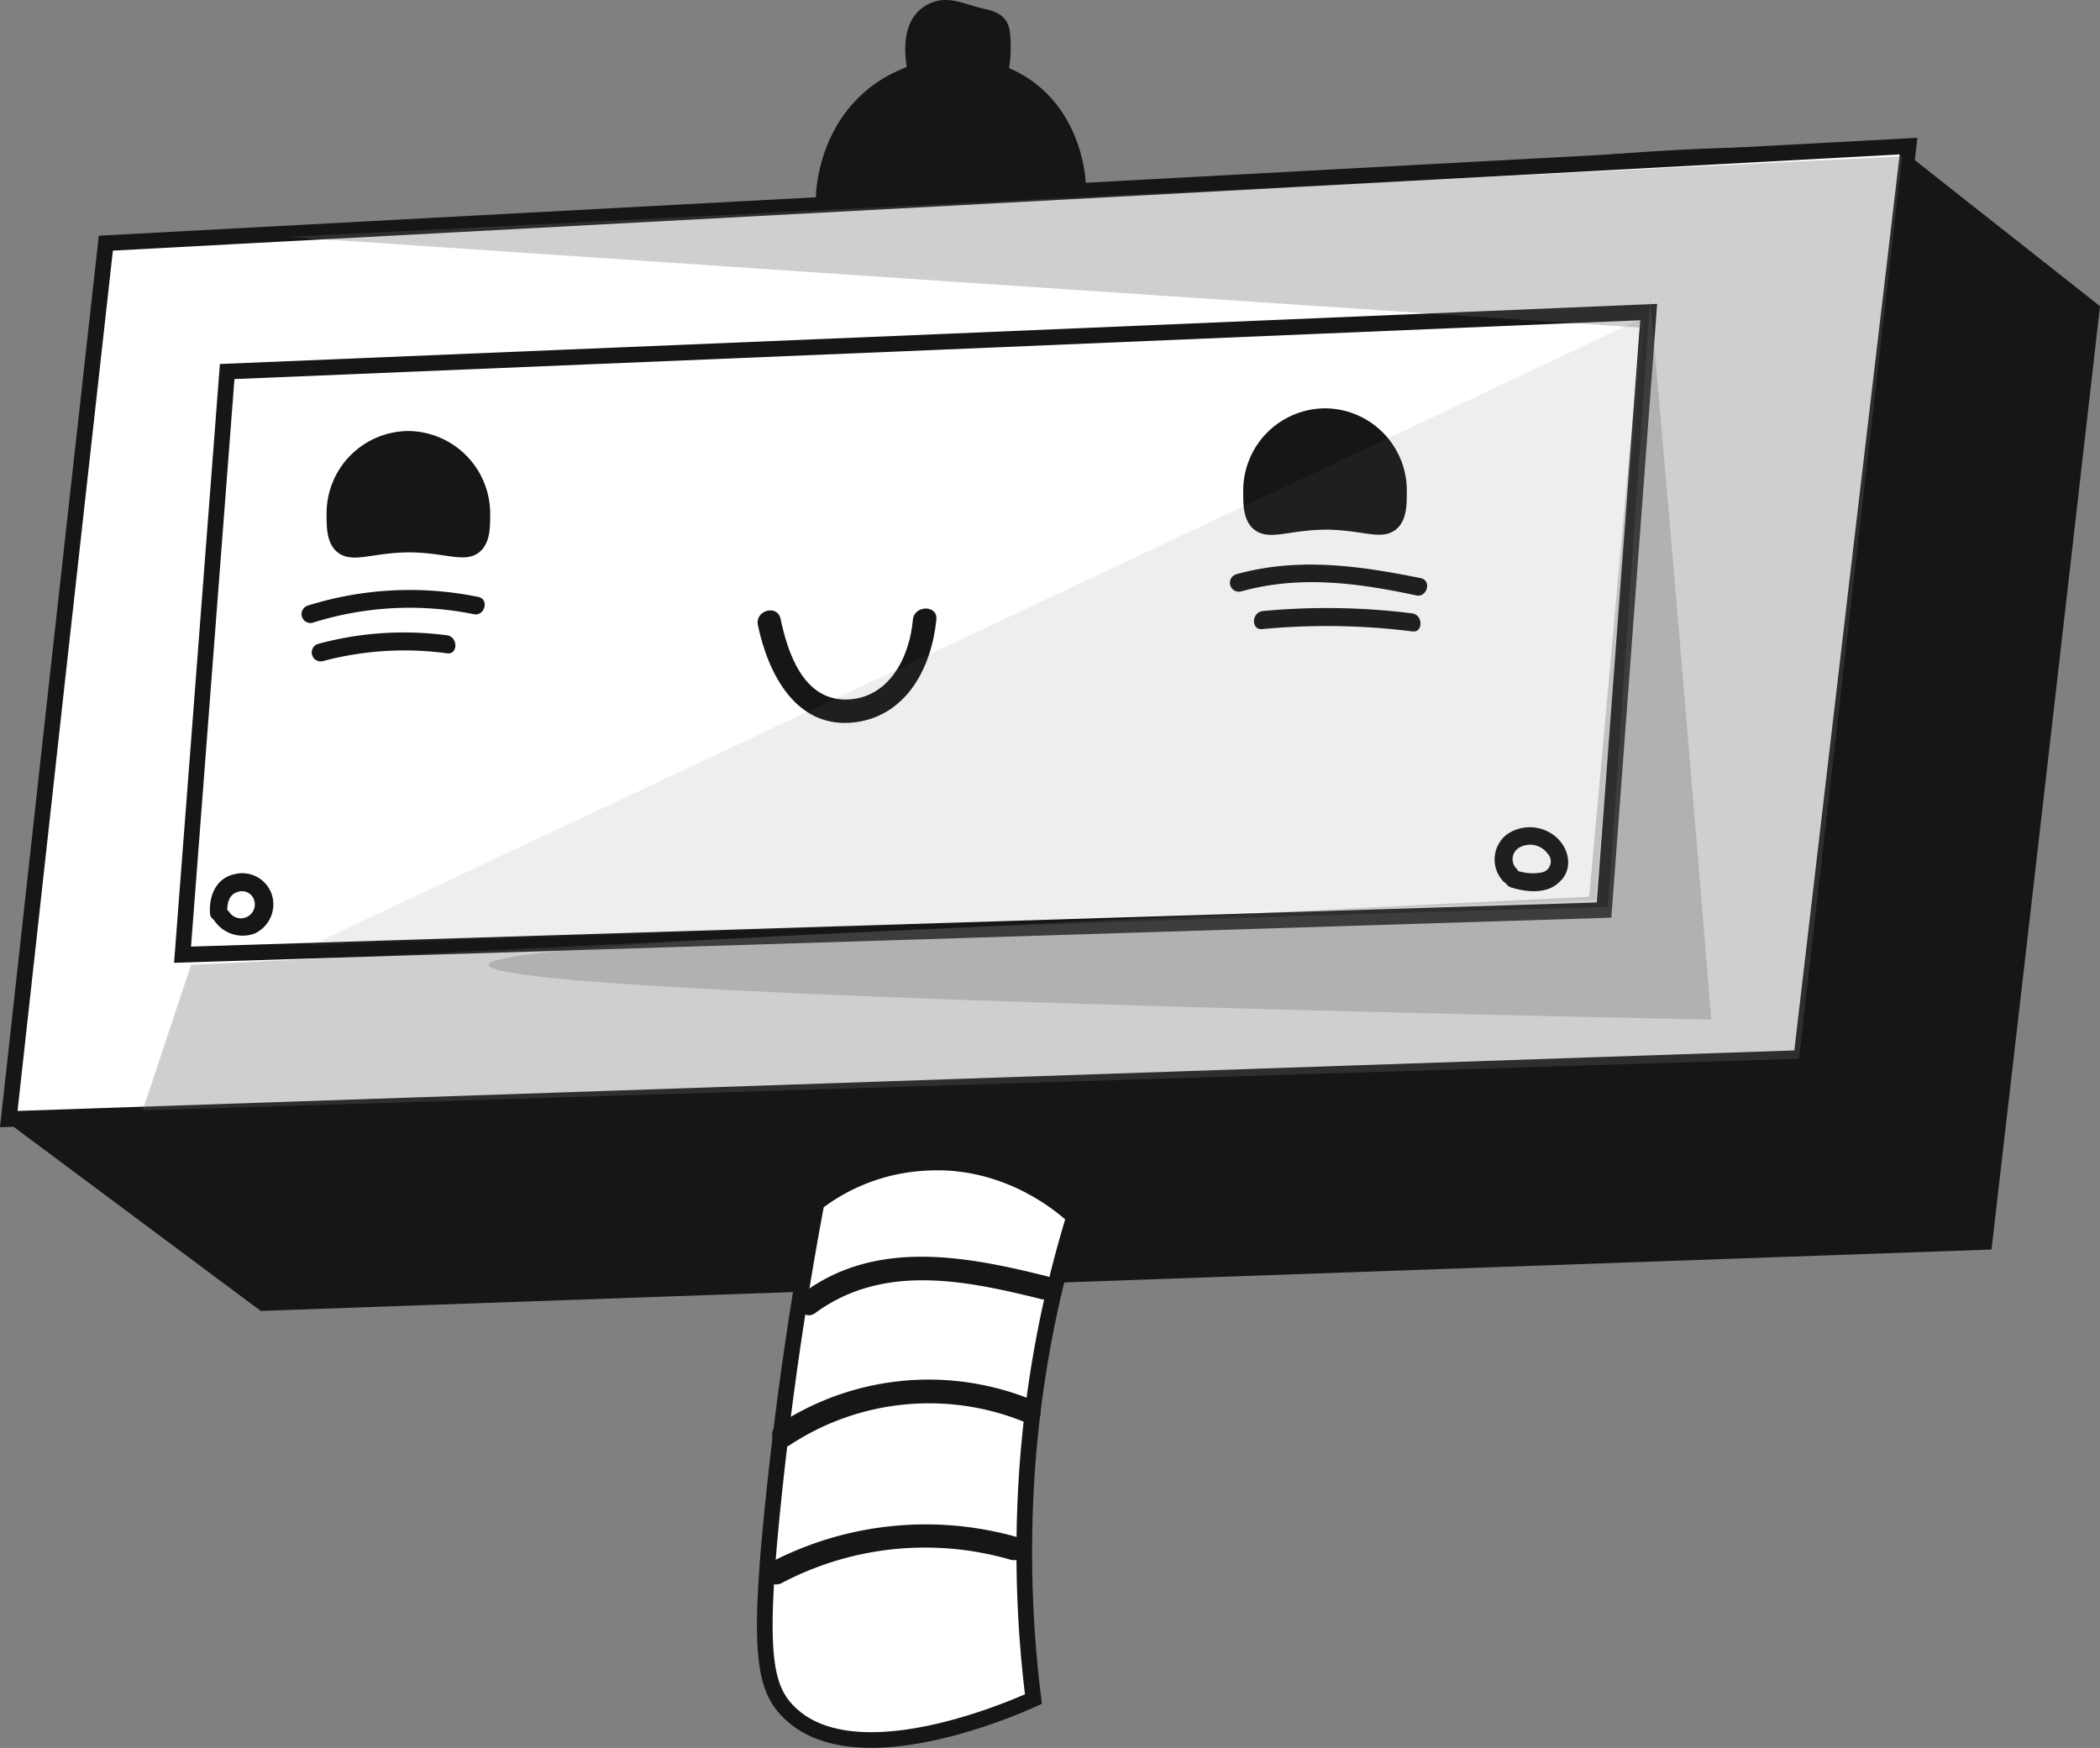 <svg xmlns="http://www.w3.org/2000/svg" width="268.278" height="223.311" viewBox="0 0 268.278 223.311">
  <rect x="0" y="0" width="268.278" height="223.311" fill="#808080" stroke="none"/>
  <g id="head" transform="translate(0.721 -0.035)">
    <path id="Path" d="M0,123.9l30.6,22.8,219.9-7.8q6.9-59.55,13.7-119.1C256,13.3,247.7,6.8,239.5.3,213.1-.9,139.5-.9,70.3,48.4A260.88,260.88,0,0,0,0,123.9Z" transform="translate(2.3 19.798)" fill="#161616" stroke="#161616" stroke-miterlimit="10" stroke-width="2"/>
    <path id="Path-2" data-name="Path" d="M6.616,5.154c-2,10.6-4,23.3-5.5,37.8-2,19.2-1.3,24.1,2,27.3,8.5,8.4,29-.7,31.2-1.7a152.1,152.1,0,0,1-.9-27.8,144.633,144.633,0,0,1,6.1-33.8c-1.4-1.3-8.6-7.6-19.1-6.9A24.966,24.966,0,0,0,6.616,5.154Z" transform="translate(96.984 148.546)" fill="#fff" stroke="#161616" stroke-miterlimit="10" stroke-width="2"/>
    <path id="Path-3" data-name="Path" d="M2.248,7.521a39.272,39.272,0,0,1,29.3-3,1.5,1.5,0,0,0,.8-2.9,42.867,42.867,0,0,0-31.6,3.3c-1.7.9-.2,3.4,1.5,2.6Z" transform="translate(96.852 194.779)" fill="#161616"/>
    <path id="Path-4" data-name="Path" d="M2.184,8.418a32.332,32.332,0,0,1,30.3-2.9c1.8.7,2.6-2.2.8-2.9a35.01,35.01,0,0,0-32.6,3.2c-1.6,1-.1,3.6,1.5,2.6Z" transform="translate(97.916 176.282)" fill="#161616"/>
    <path id="Path-5" data-name="Path" d="M2.184,7.213c8.7-6.4,19.2-4.2,28.9-1.8a1.5,1.5,0,0,0,.8-2.9c-10.4-2.6-21.9-4.8-31.2,2.1-1.6,1.1-.1,3.7,1.5,2.6Z" transform="translate(101.216 160.587)" fill="#161616"/>
    <path id="Path-6" data-name="Path" d="M229,116.5q-114.45,3.9-229,7.8Q6.15,68.35,12.4,12.4,127.6,6.25,242.7,0,235.8,58.35,229,116.5Z" transform="translate(0.4 18.7)" fill="#fff" stroke="#161616" stroke-miterlimit="10" stroke-width="2"/>
    <path id="Path-7" data-name="Path" d="M0,16.981c0-1.1.4-8.8,6.8-13.6,5.4-4,13.5-4.8,19.4-.5,5.9,4.4,6.3,11.6,6.3,12.6C21.6,15.981,10.8,16.481,0,16.981Z" transform="translate(104.5 8.419)" fill="#161616" stroke="#161616" stroke-miterlimit="10" stroke-width="2"/>
    <path id="Path-8" data-name="Path" d="M3.674,10.665c-.9-2.8-1.9-8.8,3.1-7.3.6.2,3.3.6,3.5,1.1.7,1.1-.3,4.1-.5,5.2l1-1c-1.5.5-3.4.9-4.9.1a2.545,2.545,0,0,1-1.3-3.2h-2.6a1.866,1.866,0,0,1,.4,1.9h2.9a5.822,5.822,0,0,1-.3-1.9c.2-.8.1-1-.5-.6a4.714,4.714,0,0,1,.6,1.5,3.178,3.178,0,0,1-.2,1.4h2.9c-.4-.9-.7-3.1-1.3-1.2a5.36,5.36,0,0,0,.2,2.8c1-.3,1.9-.5,2.9-.8-.5-1.3-1.7-4-.3-5.1a11.019,11.019,0,0,0-1.8-.2,4.342,4.342,0,0,1,.9,3.8,23.347,23.347,0,0,0,2.5-.7,1.6,1.6,0,0,1,.2-2.3h-2.1a1.657,1.657,0,0,1,.2,2c-.9,1.7,1.7,3.2,2.6,1.5a4.826,4.826,0,0,0-.6-5.6,1.543,1.543,0,0,0-2.1,0,4.708,4.708,0,0,0-.2,6.6,1.512,1.512,0,0,0,2.5-.7,7.783,7.783,0,0,0-1.7-6.7,1.377,1.377,0,0,0-1.8-.2c-2.8,2.1-2.3,5.6-1.1,8.5.7,1.7,3.4,1.1,2.9-.8-.5-1.6.4-3.2-.7-4.7a3.143,3.143,0,0,0-2.6-1.4c-3.3,0-2.1,4.2-1.4,6.1.5,1.3,2.5,1.6,2.9,0,.6-2.4,0-6.4-2.9-7-3.6-.7-2.9,4.5-2.5,6.5a1.51,1.51,0,0,0,2.9,0,4.842,4.842,0,0,0-.7-4.2,1.542,1.542,0,0,0-2.6,0,5.661,5.661,0,0,0,4.3,8c1.6.3,4.6.3,5.9-.9,1.3-1.3,1.3-5.3,1.1-7-.2-1.9-1.4-2.6-3.1-3-2.1-.4-4.2-1.6-6.4-1-4.9,1.5-4.2,7.5-3,11.2.5,1.9,3.4,1.1,2.8-.7Z" transform="translate(114.926 0.035)" fill="#161616"/>
    <path id="Path-9" data-name="Path" d="M181.6,76.4Q90.85,79.25,0,82.1C1.9,57.3,3.8,32.4,5.7,7.6Q96.45,3.85,187.3,0,184.45,38.1,181.6,76.4Z" transform="translate(22.6 39.9)" fill="#fff" stroke="#161616" stroke-miterlimit="10" stroke-width="2"/>
    <path id="Path-10" data-name="Path" d="M18.9,9.6c0,1.5,0,3-.8,3.9-1.3,1.4-3.5.1-8.3,0-5.2,0-7.6,1.5-9,0C0,12.6,0,11.1,0,9.6A9.518,9.518,0,0,1,9.5,0,9.562,9.562,0,0,1,18.9,9.6Z" transform="translate(42 56.1)" fill="#161616" stroke="#161616" stroke-miterlimit="10" stroke-width="2"/>
    <path id="Path-11" data-name="Path" d="M18.9,9.6c0,1.5,0,3-.8,3.9-1.3,1.4-3.5.1-8.3,0-5.2,0-7.6,1.5-9,0C0,12.6,0,11.1,0,9.6A9.518,9.518,0,0,1,9.5,0,9.5,9.5,0,0,1,18.9,9.6Z" transform="translate(159.1 53.2)" fill="#161616" stroke="#161616" stroke-miterlimit="10" stroke-width="2"/>
    <path id="Path-12" data-name="Path" d="M.038,2.125c1.3,6.2,4.9,13.4,12.5,12.4,6.6-.9,9.7-7.1,10.3-13.1.2-1.9-2.8-1.9-3,0-.4,4.7-3,10.1-8.5,10.2s-7.5-6-8.4-10.3c-.4-1.9-3.3-1.1-2.9.8Z" transform="translate(96.062 77.775)" fill="#161616"/>
    <path id="Path-13" data-name="Path" d="M1.4,4.194A41.122,41.122,0,0,1,22,3.094c1.4.3,2-1.9.6-2.2A43.556,43.556,0,0,0,.8,1.994a1.141,1.141,0,0,0,.6,2.2Z" transform="translate(37.803 75.406)" fill="#161616"/>
    <path id="Path-14" data-name="Path" d="M1.4,3.659a40.521,40.521,0,0,1,15.9-1c1.4.2,1.4-2.1,0-2.3A41.813,41.813,0,0,0,.8,1.459a1.141,1.141,0,0,0,.6,2.2Z" transform="translate(39.103 80.841)" fill="#161616"/>
    <path id="Path-15" data-name="Path" d="M1.4,3.435c7.5-2.1,14.9-1.1,22.4.5,1.4.3,2-1.9.6-2.2C16.5.135,8.7-.965.8,1.235a1.141,1.141,0,0,0,.6,2.2Z" transform="translate(156.403 72.165)" fill="#161616"/>
    <path id="Path-16" data-name="Path" d="M1.125,2.686a87.056,87.056,0,0,1,19.1.3c1.4.2,1.4-2.1,0-2.3a87.154,87.154,0,0,0-19.1-.3c-1.5.2-1.5,2.5,0,2.3Z" transform="translate(159.475 77.714)" fill="#161616"/>
    <path id="Path-17" data-name="Path" d="M2.785,5.286a1.723,1.723,0,0,1,.6-2.8,2.776,2.776,0,0,1,3.4.9,1.433,1.433,0,0,1-.8,2.4,6.236,6.236,0,0,1-3.3-.3,1.141,1.141,0,0,0-.6,2.2c1.9.6,4.5.9,6.1-.6,1.9-1.6,1.4-4.3-.3-5.8a5.115,5.115,0,0,0-6.4-.3,4.066,4.066,0,0,0-.4,5.9,1.168,1.168,0,1,0,1.7-1.6Z" transform="translate(190.215 105.714)" fill="#161616"/>
    <path id="Path-18" data-name="Path" d="M2.207,5.087c0-1.1.1-2.3,1.3-2.7a1.627,1.627,0,0,1,2.1.9,1.779,1.779,0,0,1-3.1,1.7c-.8-1.2-2.8-.1-1.9,1.1a4.369,4.369,0,0,0,5.1,1.6,4.108,4.108,0,0,0,2.2-5,3.983,3.983,0,0,0-4.7-2.6c-2.4.5-3.3,2.7-3.2,4.9,0,1.5,2.3,1.5,2.2.1Z" transform="translate(26.093 111.613)" fill="#161616"/>
    <path id="Path-19" data-name="Path" d="M18.6,10.3Q105,16.15,191.4,21.9c-2.2,24.2-4.4,48.5-6.6,72.7Q95.55,98.95,6.2,103.3c-2.1,6.2-4.1,12.4-6.2,18.6q105.75-3.3,211.6-6.6Q218.2,57.7,224.8,0,121.75,5.1,18.6,10.3Z" transform="translate(17.5 20)" fill="#666" opacity="0.31"/>
    <path id="Path-20" data-name="Path" d="M148.4,0,143,77.7Q.05,81.6,0,85.1q0,3.75,156.2,7Q152.45,46.05,148.4,0Z" transform="translate(61.7 38.2)" fill="#666" opacity="0.28"/>
    <path id="Path-21" data-name="Path" d="M0,80.2Q85.2,40.15,170.3,0c-2.1,24.8-4.1,49.6-6.2,74.4Q82.05,77.4,0,80.2Z" transform="translate(39 40.6)" fill="#666" opacity="0.11"/>
  </g>
</svg>
